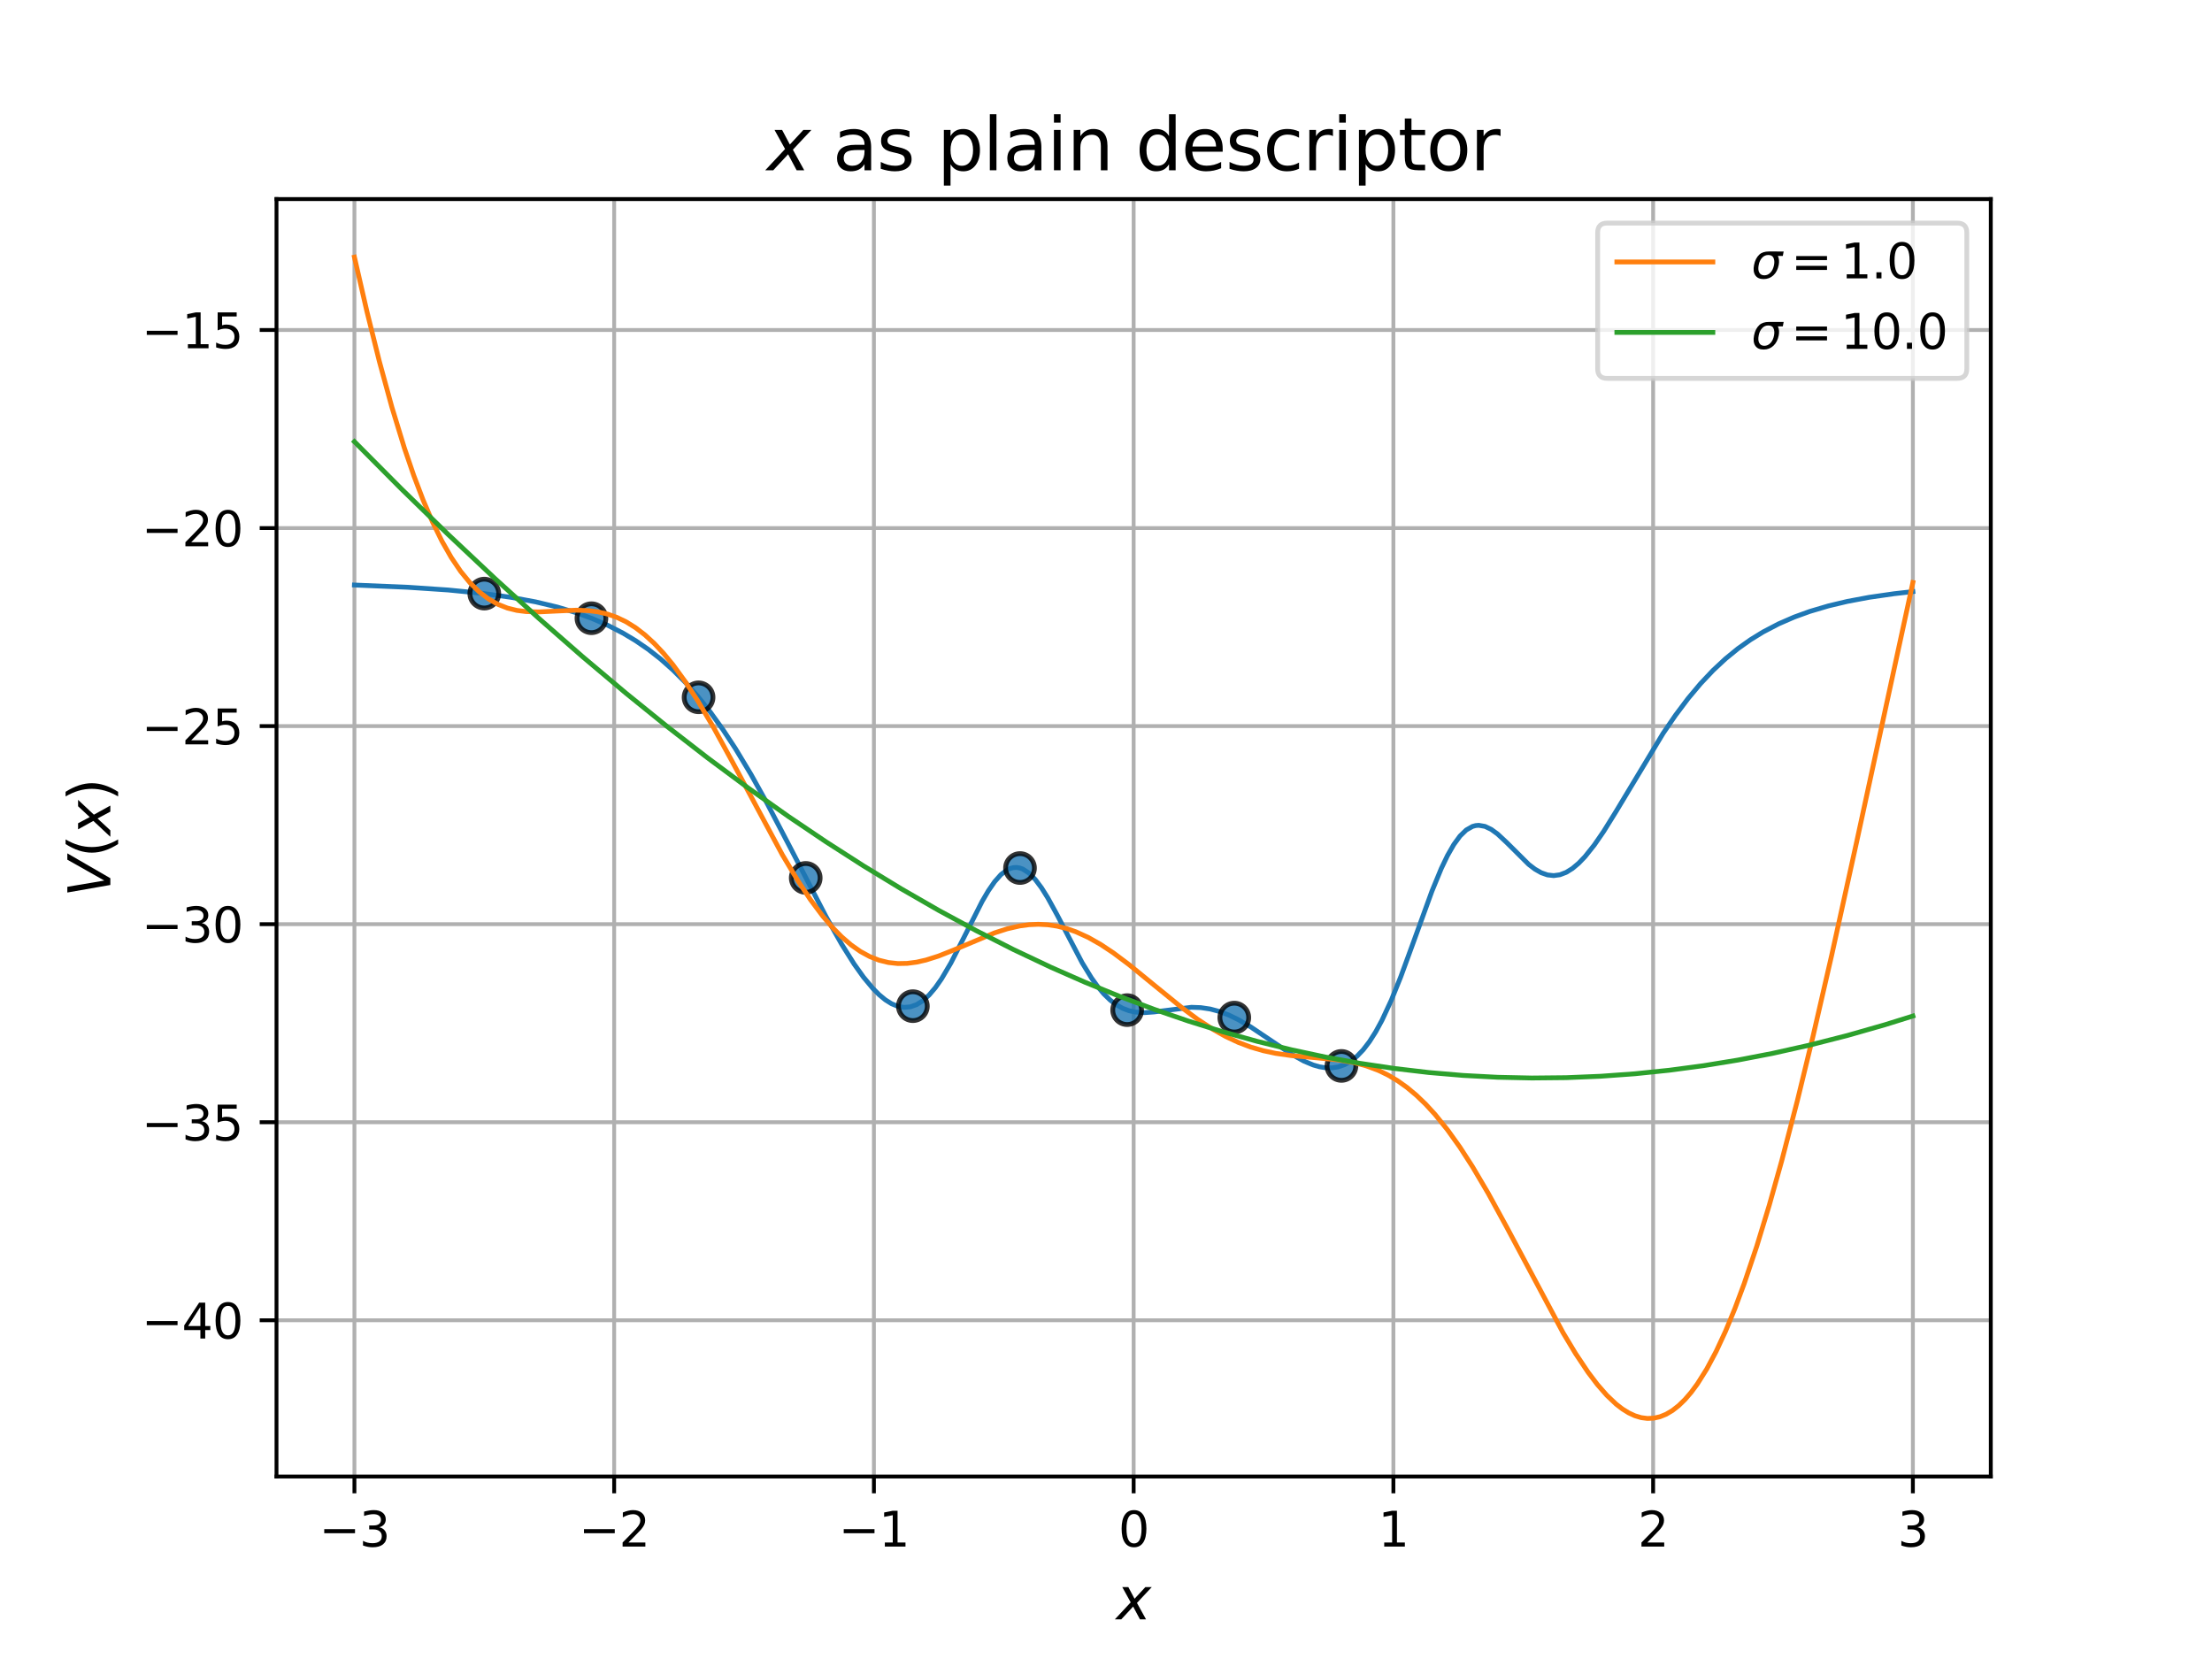 <?xml version="1.0" encoding="utf-8" standalone="no"?>
<!DOCTYPE svg PUBLIC "-//W3C//DTD SVG 1.1//EN"
  "http://www.w3.org/Graphics/SVG/1.1/DTD/svg11.dtd">
<svg xmlns:xlink="http://www.w3.org/1999/xlink" width="460.8pt" height="345.6pt" viewBox="0 0 460.8 345.6" xmlns="http://www.w3.org/2000/svg" version="1.1">
 <defs>
  <style type="text/css">*{stroke-linejoin: round; stroke-linecap: butt}</style>
 </defs>
 <g id="figure_1">
  <g id="patch_1">
   <path d="M 0 345.6 
L 460.8 345.6 
L 460.8 0 
L 0 0 
z
" style="fill: #ffffff"/>
  </g>
  <g id="axes_1">
   <g id="patch_2">
    <path d="M 57.6 307.584 
L 414.72 307.584 
L 414.72 41.472 
L 57.6 41.472 
z
" style="fill: #ffffff"/>
   </g>
   <g id="matplotlib.axis_1">
    <g id="xtick_1">
     <g id="line2d_1">
      <path d="M 73.833 307.584 
L 73.833 41.472 
" clip-path="url(#p18a13bfba8)" style="fill: none; stroke: #b0b0b0; stroke-width: 0.8; stroke-linecap: square"/>
     </g>
     <g id="line2d_2">
      <defs>
       <path id="m42bace19d2" d="M 0 0 
L 0 3.5 
" style="stroke: #000000; stroke-width: 0.8"/>
      </defs>
      <g>
       <use xlink:href="#m42bace19d2" x="73.833" y="307.584" style="stroke: #000000; stroke-width: 0.8"/>
      </g>
     </g>
     <g id="text_1">
      <!-- −3 -->
      <g transform="translate(66.462 322.182) scale(0.1 -0.1)">
       <defs>
        <path id="DejaVuSans-2212" d="M 678 2272 
L 4684 2272 
L 4684 1741 
L 678 1741 
L 678 2272 
z
" transform="scale(0.016)"/>
        <path id="DejaVuSans-33" d="M 2597 2516 
Q 3050 2419 3304 2112 
Q 3559 1806 3559 1356 
Q 3559 666 3084 287 
Q 2609 -91 1734 -91 
Q 1441 -91 1130 -33 
Q 819 25 488 141 
L 488 750 
Q 750 597 1062 519 
Q 1375 441 1716 441 
Q 2309 441 2620 675 
Q 2931 909 2931 1356 
Q 2931 1769 2642 2001 
Q 2353 2234 1838 2234 
L 1294 2234 
L 1294 2753 
L 1863 2753 
Q 2328 2753 2575 2939 
Q 2822 3125 2822 3475 
Q 2822 3834 2567 4026 
Q 2313 4219 1838 4219 
Q 1578 4219 1281 4162 
Q 984 4106 628 3988 
L 628 4550 
Q 988 4650 1302 4700 
Q 1616 4750 1894 4750 
Q 2613 4750 3031 4423 
Q 3450 4097 3450 3541 
Q 3450 3153 3228 2886 
Q 3006 2619 2597 2516 
z
" transform="scale(0.016)"/>
       </defs>
       <use xlink:href="#DejaVuSans-2212"/>
       <use xlink:href="#DejaVuSans-33" x="83.789"/>
      </g>
     </g>
    </g>
    <g id="xtick_2">
     <g id="line2d_3">
      <path d="M 127.942 307.584 
L 127.942 41.472 
" clip-path="url(#p18a13bfba8)" style="fill: none; stroke: #b0b0b0; stroke-width: 0.8; stroke-linecap: square"/>
     </g>
     <g id="line2d_4">
      <g>
       <use xlink:href="#m42bace19d2" x="127.942" y="307.584" style="stroke: #000000; stroke-width: 0.8"/>
      </g>
     </g>
     <g id="text_2">
      <!-- −2 -->
      <g transform="translate(120.571 322.182) scale(0.1 -0.1)">
       <defs>
        <path id="DejaVuSans-32" d="M 1228 531 
L 3431 531 
L 3431 0 
L 469 0 
L 469 531 
Q 828 903 1448 1529 
Q 2069 2156 2228 2338 
Q 2531 2678 2651 2914 
Q 2772 3150 2772 3378 
Q 2772 3750 2511 3984 
Q 2250 4219 1831 4219 
Q 1534 4219 1204 4116 
Q 875 4013 500 3803 
L 500 4441 
Q 881 4594 1212 4672 
Q 1544 4750 1819 4750 
Q 2544 4750 2975 4387 
Q 3406 4025 3406 3419 
Q 3406 3131 3298 2873 
Q 3191 2616 2906 2266 
Q 2828 2175 2409 1742 
Q 1991 1309 1228 531 
z
" transform="scale(0.016)"/>
       </defs>
       <use xlink:href="#DejaVuSans-2212"/>
       <use xlink:href="#DejaVuSans-32" x="83.789"/>
      </g>
     </g>
    </g>
    <g id="xtick_3">
     <g id="line2d_5">
      <path d="M 182.051 307.584 
L 182.051 41.472 
" clip-path="url(#p18a13bfba8)" style="fill: none; stroke: #b0b0b0; stroke-width: 0.8; stroke-linecap: square"/>
     </g>
     <g id="line2d_6">
      <g>
       <use xlink:href="#m42bace19d2" x="182.051" y="307.584" style="stroke: #000000; stroke-width: 0.8"/>
      </g>
     </g>
     <g id="text_3">
      <!-- −1 -->
      <g transform="translate(174.68 322.182) scale(0.1 -0.1)">
       <defs>
        <path id="DejaVuSans-31" d="M 794 531 
L 1825 531 
L 1825 4091 
L 703 3866 
L 703 4441 
L 1819 4666 
L 2450 4666 
L 2450 531 
L 3481 531 
L 3481 0 
L 794 0 
L 794 531 
z
" transform="scale(0.016)"/>
       </defs>
       <use xlink:href="#DejaVuSans-2212"/>
       <use xlink:href="#DejaVuSans-31" x="83.789"/>
      </g>
     </g>
    </g>
    <g id="xtick_4">
     <g id="line2d_7">
      <path d="M 236.16 307.584 
L 236.16 41.472 
" clip-path="url(#p18a13bfba8)" style="fill: none; stroke: #b0b0b0; stroke-width: 0.8; stroke-linecap: square"/>
     </g>
     <g id="line2d_8">
      <g>
       <use xlink:href="#m42bace19d2" x="236.16" y="307.584" style="stroke: #000000; stroke-width: 0.8"/>
      </g>
     </g>
     <g id="text_4">
      <!-- 0 -->
      <g transform="translate(232.979 322.182) scale(0.1 -0.1)">
       <defs>
        <path id="DejaVuSans-30" d="M 2034 4250 
Q 1547 4250 1301 3770 
Q 1056 3291 1056 2328 
Q 1056 1369 1301 889 
Q 1547 409 2034 409 
Q 2525 409 2770 889 
Q 3016 1369 3016 2328 
Q 3016 3291 2770 3770 
Q 2525 4250 2034 4250 
z
M 2034 4750 
Q 2819 4750 3233 4129 
Q 3647 3509 3647 2328 
Q 3647 1150 3233 529 
Q 2819 -91 2034 -91 
Q 1250 -91 836 529 
Q 422 1150 422 2328 
Q 422 3509 836 4129 
Q 1250 4750 2034 4750 
z
" transform="scale(0.016)"/>
       </defs>
       <use xlink:href="#DejaVuSans-30"/>
      </g>
     </g>
    </g>
    <g id="xtick_5">
     <g id="line2d_9">
      <path d="M 290.269 307.584 
L 290.269 41.472 
" clip-path="url(#p18a13bfba8)" style="fill: none; stroke: #b0b0b0; stroke-width: 0.8; stroke-linecap: square"/>
     </g>
     <g id="line2d_10">
      <g>
       <use xlink:href="#m42bace19d2" x="290.269" y="307.584" style="stroke: #000000; stroke-width: 0.8"/>
      </g>
     </g>
     <g id="text_5">
      <!-- 1 -->
      <g transform="translate(287.088 322.182) scale(0.1 -0.1)">
       <use xlink:href="#DejaVuSans-31"/>
      </g>
     </g>
    </g>
    <g id="xtick_6">
     <g id="line2d_11">
      <path d="M 344.378 307.584 
L 344.378 41.472 
" clip-path="url(#p18a13bfba8)" style="fill: none; stroke: #b0b0b0; stroke-width: 0.8; stroke-linecap: square"/>
     </g>
     <g id="line2d_12">
      <g>
       <use xlink:href="#m42bace19d2" x="344.378" y="307.584" style="stroke: #000000; stroke-width: 0.8"/>
      </g>
     </g>
     <g id="text_6">
      <!-- 2 -->
      <g transform="translate(341.197 322.182) scale(0.1 -0.1)">
       <use xlink:href="#DejaVuSans-32"/>
      </g>
     </g>
    </g>
    <g id="xtick_7">
     <g id="line2d_13">
      <path d="M 398.487 307.584 
L 398.487 41.472 
" clip-path="url(#p18a13bfba8)" style="fill: none; stroke: #b0b0b0; stroke-width: 0.8; stroke-linecap: square"/>
     </g>
     <g id="line2d_14">
      <g>
       <use xlink:href="#m42bace19d2" x="398.487" y="307.584" style="stroke: #000000; stroke-width: 0.8"/>
      </g>
     </g>
     <g id="text_7">
      <!-- 3 -->
      <g transform="translate(395.306 322.182) scale(0.1 -0.1)">
       <use xlink:href="#DejaVuSans-33"/>
      </g>
     </g>
    </g>
    <g id="text_8">
     <!-- $x$ -->
     <g transform="translate(232.56 337.38) scale(0.12 -0.12)">
      <defs>
       <path id="DejaVuSans-Oblique-78" d="M 3841 3500 
L 2234 1784 
L 3219 0 
L 2559 0 
L 1819 1388 
L 531 0 
L -166 0 
L 1556 1844 
L 641 3500 
L 1300 3500 
L 1972 2234 
L 3144 3500 
L 3841 3500 
z
" transform="scale(0.016)"/>
      </defs>
      <use xlink:href="#DejaVuSans-Oblique-78" transform="translate(0 0.312)"/>
     </g>
    </g>
   </g>
   <g id="matplotlib.axis_2">
    <g id="ytick_1">
     <g id="line2d_15">
      <path d="M 57.6 275.039 
L 414.72 275.039 
" clip-path="url(#p18a13bfba8)" style="fill: none; stroke: #b0b0b0; stroke-width: 0.8; stroke-linecap: square"/>
     </g>
     <g id="line2d_16">
      <defs>
       <path id="mf54bd15942" d="M 0 0 
L -3.5 0 
" style="stroke: #000000; stroke-width: 0.8"/>
      </defs>
      <g>
       <use xlink:href="#mf54bd15942" x="57.6" y="275.039" style="stroke: #000000; stroke-width: 0.8"/>
      </g>
     </g>
     <g id="text_9">
      <!-- −40 -->
      <g transform="translate(29.495 278.838) scale(0.1 -0.1)">
       <defs>
        <path id="DejaVuSans-34" d="M 2419 4116 
L 825 1625 
L 2419 1625 
L 2419 4116 
z
M 2253 4666 
L 3047 4666 
L 3047 1625 
L 3713 1625 
L 3713 1100 
L 3047 1100 
L 3047 0 
L 2419 0 
L 2419 1100 
L 313 1100 
L 313 1709 
L 2253 4666 
z
" transform="scale(0.016)"/>
       </defs>
       <use xlink:href="#DejaVuSans-2212"/>
       <use xlink:href="#DejaVuSans-34" x="83.789"/>
       <use xlink:href="#DejaVuSans-30" x="147.412"/>
      </g>
     </g>
    </g>
    <g id="ytick_2">
     <g id="line2d_17">
      <path d="M 57.6 233.78 
L 414.72 233.78 
" clip-path="url(#p18a13bfba8)" style="fill: none; stroke: #b0b0b0; stroke-width: 0.8; stroke-linecap: square"/>
     </g>
     <g id="line2d_18">
      <g>
       <use xlink:href="#mf54bd15942" x="57.6" y="233.78" style="stroke: #000000; stroke-width: 0.8"/>
      </g>
     </g>
     <g id="text_10">
      <!-- −35 -->
      <g transform="translate(29.495 237.58) scale(0.1 -0.1)">
       <defs>
        <path id="DejaVuSans-35" d="M 691 4666 
L 3169 4666 
L 3169 4134 
L 1269 4134 
L 1269 2991 
Q 1406 3038 1543 3061 
Q 1681 3084 1819 3084 
Q 2600 3084 3056 2656 
Q 3513 2228 3513 1497 
Q 3513 744 3044 326 
Q 2575 -91 1722 -91 
Q 1428 -91 1123 -41 
Q 819 9 494 109 
L 494 744 
Q 775 591 1075 516 
Q 1375 441 1709 441 
Q 2250 441 2565 725 
Q 2881 1009 2881 1497 
Q 2881 1984 2565 2268 
Q 2250 2553 1709 2553 
Q 1456 2553 1204 2497 
Q 953 2441 691 2322 
L 691 4666 
z
" transform="scale(0.016)"/>
       </defs>
       <use xlink:href="#DejaVuSans-2212"/>
       <use xlink:href="#DejaVuSans-33" x="83.789"/>
       <use xlink:href="#DejaVuSans-35" x="147.412"/>
      </g>
     </g>
    </g>
    <g id="ytick_3">
     <g id="line2d_19">
      <path d="M 57.6 192.522 
L 414.72 192.522 
" clip-path="url(#p18a13bfba8)" style="fill: none; stroke: #b0b0b0; stroke-width: 0.8; stroke-linecap: square"/>
     </g>
     <g id="line2d_20">
      <g>
       <use xlink:href="#mf54bd15942" x="57.6" y="192.522" style="stroke: #000000; stroke-width: 0.8"/>
      </g>
     </g>
     <g id="text_11">
      <!-- −30 -->
      <g transform="translate(29.495 196.321) scale(0.1 -0.1)">
       <use xlink:href="#DejaVuSans-2212"/>
       <use xlink:href="#DejaVuSans-33" x="83.789"/>
       <use xlink:href="#DejaVuSans-30" x="147.412"/>
      </g>
     </g>
    </g>
    <g id="ytick_4">
     <g id="line2d_21">
      <path d="M 57.6 151.263 
L 414.72 151.263 
" clip-path="url(#p18a13bfba8)" style="fill: none; stroke: #b0b0b0; stroke-width: 0.8; stroke-linecap: square"/>
     </g>
     <g id="line2d_22">
      <g>
       <use xlink:href="#mf54bd15942" x="57.6" y="151.263" style="stroke: #000000; stroke-width: 0.8"/>
      </g>
     </g>
     <g id="text_12">
      <!-- −25 -->
      <g transform="translate(29.495 155.062) scale(0.1 -0.1)">
       <use xlink:href="#DejaVuSans-2212"/>
       <use xlink:href="#DejaVuSans-32" x="83.789"/>
       <use xlink:href="#DejaVuSans-35" x="147.412"/>
      </g>
     </g>
    </g>
    <g id="ytick_5">
     <g id="line2d_23">
      <path d="M 57.6 110.005 
L 414.72 110.005 
" clip-path="url(#p18a13bfba8)" style="fill: none; stroke: #b0b0b0; stroke-width: 0.8; stroke-linecap: square"/>
     </g>
     <g id="line2d_24">
      <g>
       <use xlink:href="#mf54bd15942" x="57.6" y="110.005" style="stroke: #000000; stroke-width: 0.8"/>
      </g>
     </g>
     <g id="text_13">
      <!-- −20 -->
      <g transform="translate(29.495 113.804) scale(0.1 -0.1)">
       <use xlink:href="#DejaVuSans-2212"/>
       <use xlink:href="#DejaVuSans-32" x="83.789"/>
       <use xlink:href="#DejaVuSans-30" x="147.412"/>
      </g>
     </g>
    </g>
    <g id="ytick_6">
     <g id="line2d_25">
      <path d="M 57.6 68.746 
L 414.72 68.746 
" clip-path="url(#p18a13bfba8)" style="fill: none; stroke: #b0b0b0; stroke-width: 0.8; stroke-linecap: square"/>
     </g>
     <g id="line2d_26">
      <g>
       <use xlink:href="#mf54bd15942" x="57.6" y="68.746" style="stroke: #000000; stroke-width: 0.8"/>
      </g>
     </g>
     <g id="text_14">
      <!-- −15 -->
      <g transform="translate(29.495 72.545) scale(0.1 -0.1)">
       <use xlink:href="#DejaVuSans-2212"/>
       <use xlink:href="#DejaVuSans-31" x="83.789"/>
       <use xlink:href="#DejaVuSans-35" x="147.412"/>
      </g>
     </g>
    </g>
    <g id="text_15">
     <!-- $V(x)$ -->
     <g transform="translate(23 186.888) rotate(-90) scale(0.12 -0.12)">
      <defs>
       <path id="DejaVuSans-Oblique-56" d="M 1319 0 
L 500 4666 
L 1119 4666 
L 1797 653 
L 4063 4666 
L 4750 4666 
L 2053 0 
L 1319 0 
z
" transform="scale(0.016)"/>
       <path id="DejaVuSans-28" d="M 1984 4856 
Q 1566 4138 1362 3434 
Q 1159 2731 1159 2009 
Q 1159 1288 1364 580 
Q 1569 -128 1984 -844 
L 1484 -844 
Q 1016 -109 783 600 
Q 550 1309 550 2009 
Q 550 2706 781 3412 
Q 1013 4119 1484 4856 
L 1984 4856 
z
" transform="scale(0.016)"/>
       <path id="DejaVuSans-29" d="M 513 4856 
L 1013 4856 
Q 1481 4119 1714 3412 
Q 1947 2706 1947 2009 
Q 1947 1309 1714 600 
Q 1481 -109 1013 -844 
L 513 -844 
Q 928 -128 1133 580 
Q 1338 1288 1338 2009 
Q 1338 2731 1133 3434 
Q 928 4138 513 4856 
z
" transform="scale(0.016)"/>
      </defs>
      <use xlink:href="#DejaVuSans-Oblique-56" transform="translate(0 0.125)"/>
      <use xlink:href="#DejaVuSans-28" transform="translate(68.408 0.125)"/>
      <use xlink:href="#DejaVuSans-Oblique-78" transform="translate(107.422 0.125)"/>
      <use xlink:href="#DejaVuSans-29" transform="translate(166.602 0.125)"/>
     </g>
    </g>
   </g>
   <g id="line2d_27">
    <path d="M 73.833 121.871 
L 84.893 122.338 
L 93.351 122.905 
L 100.508 123.612 
L 106.363 124.419 
L 111.568 125.378 
L 116.122 126.465 
L 120.026 127.635 
L 123.279 128.815 
L 126.532 130.222 
L 129.785 131.893 
L 132.388 133.452 
L 134.99 135.235 
L 137.593 137.267 
L 140.195 139.575 
L 142.797 142.183 
L 145.4 145.113 
L 148.002 148.381 
L 150.605 151.994 
L 153.207 155.95 
L 156.46 161.351 
L 159.713 167.192 
L 164.268 175.887 
L 172.075 190.939 
L 175.328 196.689 
L 177.93 200.824 
L 179.882 203.559 
L 181.834 205.903 
L 183.135 207.211 
L 184.436 208.286 
L 185.738 209.102 
L 187.039 209.633 
L 188.34 209.855 
L 189.641 209.745 
L 190.943 209.286 
L 192.244 208.468 
L 193.545 207.288 
L 194.846 205.757 
L 196.147 203.898 
L 198.099 200.581 
L 200.702 195.487 
L 204.605 187.76 
L 205.907 185.544 
L 207.208 183.664 
L 208.509 182.2 
L 209.81 181.211 
L 210.461 180.91 
L 211.112 180.741 
L 211.762 180.707 
L 212.413 180.807 
L 213.063 181.039 
L 214.365 181.888 
L 215.666 183.213 
L 216.967 184.953 
L 218.268 187.03 
L 220.22 190.589 
L 225.425 200.544 
L 227.377 203.723 
L 228.678 205.537 
L 229.979 207.078 
L 231.28 208.34 
L 232.582 209.327 
L 233.883 210.055 
L 235.184 210.547 
L 236.485 210.833 
L 238.437 210.953 
L 240.389 210.81 
L 248.196 209.836 
L 250.148 209.906 
L 252.1 210.195 
L 254.052 210.715 
L 256.004 211.46 
L 257.955 212.41 
L 260.558 213.934 
L 264.462 216.556 
L 269.016 219.598 
L 271.618 221.042 
L 273.57 221.858 
L 274.871 222.231 
L 276.173 222.439 
L 277.474 222.456 
L 278.775 222.252 
L 280.076 221.799 
L 281.377 221.071 
L 282.679 220.041 
L 283.98 218.687 
L 285.281 216.992 
L 286.582 214.949 
L 287.884 212.559 
L 289.835 208.36 
L 291.787 203.524 
L 294.39 196.415 
L 298.293 185.657 
L 300.245 180.923 
L 301.546 178.212 
L 302.848 175.941 
L 304.149 174.161 
L 305.45 172.899 
L 306.751 172.161 
L 307.402 171.983 
L 308.052 171.926 
L 309.354 172.153 
L 310.655 172.778 
L 311.956 173.723 
L 313.908 175.546 
L 318.462 180.071 
L 319.763 181.063 
L 321.065 181.807 
L 322.366 182.263 
L 323.667 182.406 
L 324.968 182.226 
L 326.27 181.726 
L 327.571 180.917 
L 328.872 179.822 
L 330.173 178.468 
L 332.125 176.023 
L 334.077 173.187 
L 336.679 169 
L 346.438 152.797 
L 349.041 148.99 
L 351.643 145.526 
L 354.246 142.42 
L 356.848 139.662 
L 359.451 137.236 
L 362.053 135.114 
L 364.656 133.267 
L 367.258 131.666 
L 370.511 129.964 
L 373.764 128.548 
L 377.017 127.369 
L 380.921 126.214 
L 384.824 125.286 
L 389.379 124.431 
L 394.584 123.681 
L 398.487 123.242 
L 398.487 123.242 
" clip-path="url(#p18a13bfba8)" style="fill: none; stroke: #1f77b4; stroke-linecap: square"/>
   </g>
   <g id="line2d_28">
    <defs>
     <path id="mfe74424f2f" d="M 0 3 
C 0.796 3 1.559 2.684 2.121 2.121 
C 2.684 1.559 3 0.796 3 0 
C 3 -0.796 2.684 -1.559 2.121 -2.121 
C 1.559 -2.684 0.796 -3 0 -3 
C -0.796 -3 -1.559 -2.684 -2.121 -2.121 
C -2.684 -1.559 -3 -0.796 -3 0 
C -3 0.796 -2.684 1.559 -2.121 2.121 
C -1.559 2.684 -0.796 3 0 3 
z
" style="stroke: #000000; stroke-opacity: 0.8"/>
    </defs>
    <g clip-path="url(#p18a13bfba8)">
     <use xlink:href="#mfe74424f2f" x="100.887" y="123.657" style="fill: #1f77b4; fill-opacity: 0.8; stroke: #000000; stroke-opacity: 0.8"/>
     <use xlink:href="#mfe74424f2f" x="123.207" y="128.787" style="fill: #1f77b4; fill-opacity: 0.8; stroke: #000000; stroke-opacity: 0.8"/>
     <use xlink:href="#mfe74424f2f" x="145.527" y="145.265" style="fill: #1f77b4; fill-opacity: 0.8; stroke: #000000; stroke-opacity: 0.8"/>
     <use xlink:href="#mfe74424f2f" x="167.847" y="182.884" style="fill: #1f77b4; fill-opacity: 0.8; stroke: #000000; stroke-opacity: 0.8"/>
     <use xlink:href="#mfe74424f2f" x="190.167" y="209.603" style="fill: #1f77b4; fill-opacity: 0.8; stroke: #000000; stroke-opacity: 0.8"/>
     <use xlink:href="#mfe74424f2f" x="212.487" y="180.827" style="fill: #1f77b4; fill-opacity: 0.8; stroke: #000000; stroke-opacity: 0.8"/>
     <use xlink:href="#mfe74424f2f" x="234.807" y="210.427" style="fill: #1f77b4; fill-opacity: 0.8; stroke: #000000; stroke-opacity: 0.8"/>
     <use xlink:href="#mfe74424f2f" x="257.127" y="211.984" style="fill: #1f77b4; fill-opacity: 0.8; stroke: #000000; stroke-opacity: 0.8"/>
     <use xlink:href="#mfe74424f2f" x="279.447" y="222.051" style="fill: #1f77b4; fill-opacity: 0.8; stroke: #000000; stroke-opacity: 0.8"/>
    </g>
   </g>
   <g id="line2d_29">
    <path d="M 73.833 53.568 
L 76.435 64.884 
L 79.038 75.331 
L 81.64 84.835 
L 84.242 93.344 
L 86.194 99.054 
L 88.146 104.182 
L 90.098 108.73 
L 92.05 112.707 
L 94.002 116.128 
L 95.953 119.017 
L 97.905 121.403 
L 99.857 123.319 
L 101.809 124.806 
L 103.761 125.909 
L 105.713 126.675 
L 107.664 127.157 
L 109.616 127.407 
L 112.219 127.477 
L 116.122 127.284 
L 120.026 127.114 
L 122.629 127.209 
L 124.58 127.463 
L 126.532 127.917 
L 128.484 128.6 
L 130.436 129.538 
L 132.388 130.751 
L 134.339 132.25 
L 136.291 134.041 
L 138.243 136.124 
L 140.195 138.49 
L 142.797 142.061 
L 145.4 146.061 
L 148.653 151.561 
L 152.557 158.683 
L 162.966 178.045 
L 166.219 183.475 
L 168.822 187.4 
L 171.424 190.877 
L 173.376 193.161 
L 175.328 195.149 
L 177.28 196.831 
L 179.232 198.204 
L 181.183 199.269 
L 183.135 200.035 
L 185.087 200.513 
L 187.039 200.724 
L 188.991 200.688 
L 190.943 200.434 
L 192.894 199.992 
L 195.497 199.167 
L 198.75 197.876 
L 207.208 194.327 
L 209.81 193.491 
L 212.413 192.892 
L 214.365 192.629 
L 216.316 192.542 
L 218.268 192.643 
L 220.22 192.937 
L 222.172 193.425 
L 224.124 194.104 
L 226.726 195.291 
L 229.329 196.77 
L 231.931 198.5 
L 235.184 200.935 
L 240.389 205.187 
L 246.244 209.948 
L 249.498 212.354 
L 252.751 214.476 
L 255.353 215.929 
L 257.955 217.148 
L 260.558 218.129 
L 263.16 218.884 
L 265.763 219.438 
L 269.016 219.903 
L 274.221 220.358 
L 278.775 220.803 
L 282.028 221.359 
L 284.63 222.048 
L 287.233 223.022 
L 289.185 223.973 
L 291.137 225.135 
L 293.088 226.524 
L 295.04 228.153 
L 296.992 230.028 
L 298.944 232.154 
L 301.546 235.373 
L 304.149 239.015 
L 306.751 243.047 
L 310.004 248.56 
L 313.908 255.697 
L 325.619 277.642 
L 328.221 281.968 
L 330.824 285.862 
L 332.776 288.436 
L 334.727 290.667 
L 336.679 292.516 
L 337.981 293.519 
L 339.282 294.326 
L 340.583 294.929 
L 341.884 295.319 
L 343.185 295.488 
L 344.487 295.43 
L 345.788 295.14 
L 347.089 294.611 
L 348.39 293.841 
L 349.691 292.826 
L 350.993 291.564 
L 352.294 290.053 
L 353.595 288.294 
L 355.547 285.19 
L 357.499 281.535 
L 359.451 277.337 
L 361.402 272.612 
L 363.354 267.377 
L 365.957 259.643 
L 368.559 251.103 
L 371.162 241.828 
L 374.415 229.317 
L 377.668 215.941 
L 381.571 198.992 
L 386.776 175.371 
L 398.487 121.34 
L 398.487 121.34 
" clip-path="url(#p18a13bfba8)" style="fill: none; stroke: #ff7f0e; stroke-linecap: square"/>
   </g>
   <g id="line2d_30">
    <path d="M 73.833 92.005 
L 83.592 101.821 
L 93.351 111.329 
L 103.11 120.517 
L 112.219 128.792 
L 121.327 136.768 
L 130.436 144.437 
L 138.894 151.276 
L 147.352 157.836 
L 155.81 164.113 
L 164.268 170.1 
L 172.075 175.364 
L 179.882 180.374 
L 187.69 185.126 
L 195.497 189.617 
L 203.304 193.843 
L 211.112 197.804 
L 218.919 201.495 
L 226.076 204.641 
L 233.232 207.558 
L 240.389 210.245 
L 247.546 212.702 
L 254.702 214.928 
L 261.859 216.922 
L 269.016 218.685 
L 276.173 220.216 
L 283.329 221.515 
L 290.486 222.584 
L 297.643 223.423 
L 304.799 224.032 
L 311.956 224.413 
L 319.113 224.567 
L 326.27 224.496 
L 333.426 224.202 
L 340.583 223.685 
L 347.74 222.949 
L 354.896 221.996 
L 362.053 220.828 
L 369.21 219.448 
L 377.017 217.704 
L 384.824 215.714 
L 392.632 213.484 
L 398.487 211.656 
L 398.487 211.656 
" clip-path="url(#p18a13bfba8)" style="fill: none; stroke: #2ca02c; stroke-linecap: square"/>
   </g>
   <g id="patch_3">
    <path d="M 57.6 307.584 
L 57.6 41.472 
" style="fill: none; stroke: #000000; stroke-width: 0.8; stroke-linejoin: miter; stroke-linecap: square"/>
   </g>
   <g id="patch_4">
    <path d="M 414.72 307.584 
L 414.72 41.472 
" style="fill: none; stroke: #000000; stroke-width: 0.8; stroke-linejoin: miter; stroke-linecap: square"/>
   </g>
   <g id="patch_5">
    <path d="M 57.6 307.584 
L 414.72 307.584 
" style="fill: none; stroke: #000000; stroke-width: 0.8; stroke-linejoin: miter; stroke-linecap: square"/>
   </g>
   <g id="patch_6">
    <path d="M 57.6 41.472 
L 414.72 41.472 
" style="fill: none; stroke: #000000; stroke-width: 0.8; stroke-linejoin: miter; stroke-linecap: square"/>
   </g>
   <g id="text_16">
    <!-- $x$ as plain descriptor -->
    <g transform="translate(159.81 35.472) scale(0.15 -0.15)">
     <defs>
      <path id="DejaVuSans-20" transform="scale(0.016)"/>
      <path id="DejaVuSans-61" d="M 2194 1759 
Q 1497 1759 1228 1600 
Q 959 1441 959 1056 
Q 959 750 1161 570 
Q 1363 391 1709 391 
Q 2188 391 2477 730 
Q 2766 1069 2766 1631 
L 2766 1759 
L 2194 1759 
z
M 3341 1997 
L 3341 0 
L 2766 0 
L 2766 531 
Q 2569 213 2275 61 
Q 1981 -91 1556 -91 
Q 1019 -91 701 211 
Q 384 513 384 1019 
Q 384 1609 779 1909 
Q 1175 2209 1959 2209 
L 2766 2209 
L 2766 2266 
Q 2766 2663 2505 2880 
Q 2244 3097 1772 3097 
Q 1472 3097 1187 3025 
Q 903 2953 641 2809 
L 641 3341 
Q 956 3463 1253 3523 
Q 1550 3584 1831 3584 
Q 2591 3584 2966 3190 
Q 3341 2797 3341 1997 
z
" transform="scale(0.016)"/>
      <path id="DejaVuSans-73" d="M 2834 3397 
L 2834 2853 
Q 2591 2978 2328 3040 
Q 2066 3103 1784 3103 
Q 1356 3103 1142 2972 
Q 928 2841 928 2578 
Q 928 2378 1081 2264 
Q 1234 2150 1697 2047 
L 1894 2003 
Q 2506 1872 2764 1633 
Q 3022 1394 3022 966 
Q 3022 478 2636 193 
Q 2250 -91 1575 -91 
Q 1294 -91 989 -36 
Q 684 19 347 128 
L 347 722 
Q 666 556 975 473 
Q 1284 391 1588 391 
Q 1994 391 2212 530 
Q 2431 669 2431 922 
Q 2431 1156 2273 1281 
Q 2116 1406 1581 1522 
L 1381 1569 
Q 847 1681 609 1914 
Q 372 2147 372 2553 
Q 372 3047 722 3315 
Q 1072 3584 1716 3584 
Q 2034 3584 2315 3537 
Q 2597 3491 2834 3397 
z
" transform="scale(0.016)"/>
      <path id="DejaVuSans-70" d="M 1159 525 
L 1159 -1331 
L 581 -1331 
L 581 3500 
L 1159 3500 
L 1159 2969 
Q 1341 3281 1617 3432 
Q 1894 3584 2278 3584 
Q 2916 3584 3314 3078 
Q 3713 2572 3713 1747 
Q 3713 922 3314 415 
Q 2916 -91 2278 -91 
Q 1894 -91 1617 61 
Q 1341 213 1159 525 
z
M 3116 1747 
Q 3116 2381 2855 2742 
Q 2594 3103 2138 3103 
Q 1681 3103 1420 2742 
Q 1159 2381 1159 1747 
Q 1159 1113 1420 752 
Q 1681 391 2138 391 
Q 2594 391 2855 752 
Q 3116 1113 3116 1747 
z
" transform="scale(0.016)"/>
      <path id="DejaVuSans-6c" d="M 603 4863 
L 1178 4863 
L 1178 0 
L 603 0 
L 603 4863 
z
" transform="scale(0.016)"/>
      <path id="DejaVuSans-69" d="M 603 3500 
L 1178 3500 
L 1178 0 
L 603 0 
L 603 3500 
z
M 603 4863 
L 1178 4863 
L 1178 4134 
L 603 4134 
L 603 4863 
z
" transform="scale(0.016)"/>
      <path id="DejaVuSans-6e" d="M 3513 2113 
L 3513 0 
L 2938 0 
L 2938 2094 
Q 2938 2591 2744 2837 
Q 2550 3084 2163 3084 
Q 1697 3084 1428 2787 
Q 1159 2491 1159 1978 
L 1159 0 
L 581 0 
L 581 3500 
L 1159 3500 
L 1159 2956 
Q 1366 3272 1645 3428 
Q 1925 3584 2291 3584 
Q 2894 3584 3203 3211 
Q 3513 2838 3513 2113 
z
" transform="scale(0.016)"/>
      <path id="DejaVuSans-64" d="M 2906 2969 
L 2906 4863 
L 3481 4863 
L 3481 0 
L 2906 0 
L 2906 525 
Q 2725 213 2448 61 
Q 2172 -91 1784 -91 
Q 1150 -91 751 415 
Q 353 922 353 1747 
Q 353 2572 751 3078 
Q 1150 3584 1784 3584 
Q 2172 3584 2448 3432 
Q 2725 3281 2906 2969 
z
M 947 1747 
Q 947 1113 1208 752 
Q 1469 391 1925 391 
Q 2381 391 2643 752 
Q 2906 1113 2906 1747 
Q 2906 2381 2643 2742 
Q 2381 3103 1925 3103 
Q 1469 3103 1208 2742 
Q 947 2381 947 1747 
z
" transform="scale(0.016)"/>
      <path id="DejaVuSans-65" d="M 3597 1894 
L 3597 1613 
L 953 1613 
Q 991 1019 1311 708 
Q 1631 397 2203 397 
Q 2534 397 2845 478 
Q 3156 559 3463 722 
L 3463 178 
Q 3153 47 2828 -22 
Q 2503 -91 2169 -91 
Q 1331 -91 842 396 
Q 353 884 353 1716 
Q 353 2575 817 3079 
Q 1281 3584 2069 3584 
Q 2775 3584 3186 3129 
Q 3597 2675 3597 1894 
z
M 3022 2063 
Q 3016 2534 2758 2815 
Q 2500 3097 2075 3097 
Q 1594 3097 1305 2825 
Q 1016 2553 972 2059 
L 3022 2063 
z
" transform="scale(0.016)"/>
      <path id="DejaVuSans-63" d="M 3122 3366 
L 3122 2828 
Q 2878 2963 2633 3030 
Q 2388 3097 2138 3097 
Q 1578 3097 1268 2742 
Q 959 2388 959 1747 
Q 959 1106 1268 751 
Q 1578 397 2138 397 
Q 2388 397 2633 464 
Q 2878 531 3122 666 
L 3122 134 
Q 2881 22 2623 -34 
Q 2366 -91 2075 -91 
Q 1284 -91 818 406 
Q 353 903 353 1747 
Q 353 2603 823 3093 
Q 1294 3584 2113 3584 
Q 2378 3584 2631 3529 
Q 2884 3475 3122 3366 
z
" transform="scale(0.016)"/>
      <path id="DejaVuSans-72" d="M 2631 2963 
Q 2534 3019 2420 3045 
Q 2306 3072 2169 3072 
Q 1681 3072 1420 2755 
Q 1159 2438 1159 1844 
L 1159 0 
L 581 0 
L 581 3500 
L 1159 3500 
L 1159 2956 
Q 1341 3275 1631 3429 
Q 1922 3584 2338 3584 
Q 2397 3584 2469 3576 
Q 2541 3569 2628 3553 
L 2631 2963 
z
" transform="scale(0.016)"/>
      <path id="DejaVuSans-74" d="M 1172 4494 
L 1172 3500 
L 2356 3500 
L 2356 3053 
L 1172 3053 
L 1172 1153 
Q 1172 725 1289 603 
Q 1406 481 1766 481 
L 2356 481 
L 2356 0 
L 1766 0 
Q 1100 0 847 248 
Q 594 497 594 1153 
L 594 3053 
L 172 3053 
L 172 3500 
L 594 3500 
L 594 4494 
L 1172 4494 
z
" transform="scale(0.016)"/>
      <path id="DejaVuSans-6f" d="M 1959 3097 
Q 1497 3097 1228 2736 
Q 959 2375 959 1747 
Q 959 1119 1226 758 
Q 1494 397 1959 397 
Q 2419 397 2687 759 
Q 2956 1122 2956 1747 
Q 2956 2369 2687 2733 
Q 2419 3097 1959 3097 
z
M 1959 3584 
Q 2709 3584 3137 3096 
Q 3566 2609 3566 1747 
Q 3566 888 3137 398 
Q 2709 -91 1959 -91 
Q 1206 -91 779 398 
Q 353 888 353 1747 
Q 353 2609 779 3096 
Q 1206 3584 1959 3584 
z
" transform="scale(0.016)"/>
     </defs>
     <use xlink:href="#DejaVuSans-Oblique-78" transform="translate(0 0.016)"/>
     <use xlink:href="#DejaVuSans-20" transform="translate(59.18 0.016)"/>
     <use xlink:href="#DejaVuSans-61" transform="translate(90.967 0.016)"/>
     <use xlink:href="#DejaVuSans-73" transform="translate(152.246 0.016)"/>
     <use xlink:href="#DejaVuSans-20" transform="translate(204.346 0.016)"/>
     <use xlink:href="#DejaVuSans-70" transform="translate(236.133 0.016)"/>
     <use xlink:href="#DejaVuSans-6c" transform="translate(299.609 0.016)"/>
     <use xlink:href="#DejaVuSans-61" transform="translate(327.393 0.016)"/>
     <use xlink:href="#DejaVuSans-69" transform="translate(388.672 0.016)"/>
     <use xlink:href="#DejaVuSans-6e" transform="translate(416.455 0.016)"/>
     <use xlink:href="#DejaVuSans-20" transform="translate(479.834 0.016)"/>
     <use xlink:href="#DejaVuSans-64" transform="translate(511.621 0.016)"/>
     <use xlink:href="#DejaVuSans-65" transform="translate(575.098 0.016)"/>
     <use xlink:href="#DejaVuSans-73" transform="translate(636.621 0.016)"/>
     <use xlink:href="#DejaVuSans-63" transform="translate(688.721 0.016)"/>
     <use xlink:href="#DejaVuSans-72" transform="translate(743.701 0.016)"/>
     <use xlink:href="#DejaVuSans-69" transform="translate(784.814 0.016)"/>
     <use xlink:href="#DejaVuSans-70" transform="translate(812.598 0.016)"/>
     <use xlink:href="#DejaVuSans-74" transform="translate(876.074 0.016)"/>
     <use xlink:href="#DejaVuSans-6f" transform="translate(915.283 0.016)"/>
     <use xlink:href="#DejaVuSans-72" transform="translate(976.465 0.016)"/>
    </g>
   </g>
   <g id="legend_1">
    <g id="patch_7">
     <path d="M 334.82 78.828 
L 407.72 78.828 
Q 409.72 78.828 409.72 76.828 
L 409.72 48.472 
Q 409.72 46.472 407.72 46.472 
L 334.82 46.472 
Q 332.82 46.472 332.82 48.472 
L 332.82 76.828 
Q 332.82 78.828 334.82 78.828 
z
" style="fill: #ffffff; opacity: 0.8; stroke: #cccccc; stroke-linejoin: miter"/>
    </g>
    <g id="line2d_31">
     <path d="M 336.82 54.57 
L 346.82 54.57 
L 356.82 54.57 
" style="fill: none; stroke: #ff7f0e; stroke-linecap: square"/>
    </g>
    <g id="text_17">
     <!-- $\sigma=$1.0 -->
     <g transform="translate(364.82 58.07) scale(0.1 -0.1)">
      <defs>
       <path id="DejaVuSans-Oblique-3c3" d="M 2219 3044 
Q 1744 3044 1422 2700 
Q 1081 2341 969 1747 
Q 844 1119 1044 756 
Q 1241 397 1706 397 
Q 2166 397 2503 759 
Q 2844 1122 2966 1747 
Q 3075 2319 2881 2700 
Q 2700 3044 2219 3044 
z
M 2309 3503 
L 4219 3500 
L 4106 2925 
L 3463 2925 
Q 3706 2438 3575 1747 
Q 3406 888 2884 400 
Q 2359 -91 1609 -91 
Q 856 -91 525 400 
Q 194 888 363 1747 
Q 528 2609 1050 3097 
Q 1484 3503 2309 3503 
z
" transform="scale(0.016)"/>
       <path id="DejaVuSans-3d" d="M 678 2906 
L 4684 2906 
L 4684 2381 
L 678 2381 
L 678 2906 
z
M 678 1631 
L 4684 1631 
L 4684 1100 
L 678 1100 
L 678 1631 
z
" transform="scale(0.016)"/>
       <path id="DejaVuSans-2e" d="M 684 794 
L 1344 794 
L 1344 0 
L 684 0 
L 684 794 
z
" transform="scale(0.016)"/>
      </defs>
      <use xlink:href="#DejaVuSans-Oblique-3c3" transform="translate(0 0.781)"/>
      <use xlink:href="#DejaVuSans-3d" transform="translate(82.861 0.781)"/>
      <use xlink:href="#DejaVuSans-31" transform="translate(186.133 0.781)"/>
      <use xlink:href="#DejaVuSans-2e" transform="translate(249.756 0.781)"/>
      <use xlink:href="#DejaVuSans-30" transform="translate(281.543 0.781)"/>
     </g>
    </g>
    <g id="line2d_32">
     <path d="M 336.82 69.249 
L 346.82 69.249 
L 356.82 69.249 
" style="fill: none; stroke: #2ca02c; stroke-linecap: square"/>
    </g>
    <g id="text_18">
     <!-- $\sigma=$10.0 -->
     <g transform="translate(364.82 72.749) scale(0.1 -0.1)">
      <use xlink:href="#DejaVuSans-Oblique-3c3" transform="translate(0 0.781)"/>
      <use xlink:href="#DejaVuSans-3d" transform="translate(82.861 0.781)"/>
      <use xlink:href="#DejaVuSans-31" transform="translate(186.133 0.781)"/>
      <use xlink:href="#DejaVuSans-30" transform="translate(249.756 0.781)"/>
      <use xlink:href="#DejaVuSans-2e" transform="translate(313.379 0.781)"/>
      <use xlink:href="#DejaVuSans-30" transform="translate(345.166 0.781)"/>
     </g>
    </g>
   </g>
  </g>
 </g>
 <defs>
  <clipPath id="p18a13bfba8">
   <rect x="57.6" y="41.472" width="357.12" height="266.112"/>
  </clipPath>
 </defs>
</svg>
